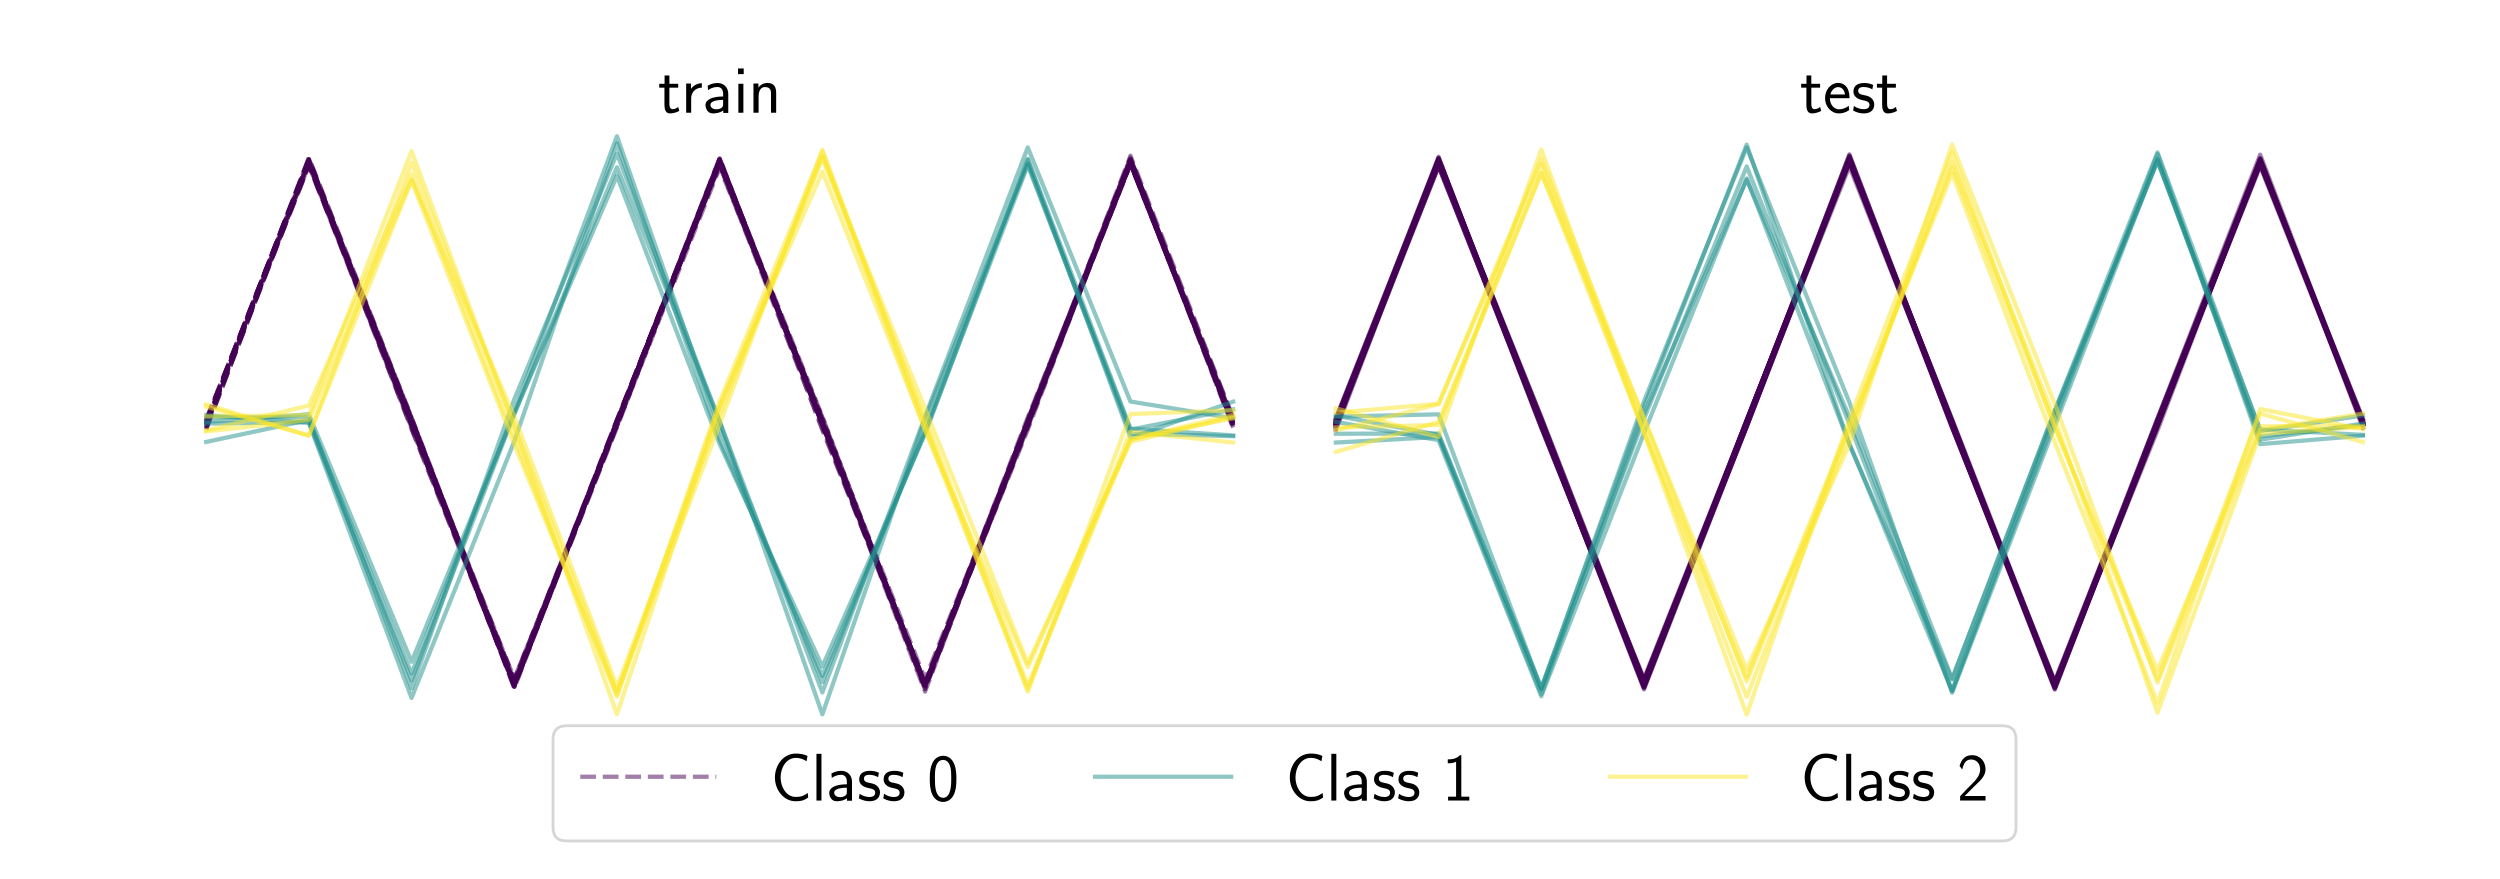 <?xml version="1.0" encoding="utf-8" standalone="no"?>
<!DOCTYPE svg PUBLIC "-//W3C//DTD SVG 1.1//EN"
  "http://www.w3.org/Graphics/SVG/1.1/DTD/svg11.dtd">
<!-- Created with matplotlib (http://matplotlib.org/) -->
<svg height="310pt" version="1.1" viewBox="0 0 882 310" width="882pt" xmlns="http://www.w3.org/2000/svg" xmlns:xlink="http://www.w3.org/1999/xlink">
 <defs>
  <style type="text/css">
*{stroke-linecap:butt;stroke-linejoin:round;}
  </style>
 </defs>
 <g id="figure_1">
  <g id="patch_1">
   <path d="M 0 310.956 
L 882.379 310.956 
L 882.379 0 
L 0 0 
z
" style="fill:#ffffff;"/>
  </g>
  <g id="axes_1">
   <g id="line2d_1">
    <path clip-path="url(#pa3875aee4c)" d="M 72.724 149.556 
L 108.958 56.362 
L 145.192 147.315 
L 181.426 242.882 
L 217.659 148.836 
L 253.893 56.109 
L 290.127 149.432 
L 326.361 241.598 
L 362.594 149.936 
L 398.828 56.499 
L 435.062 148.829 
" style="fill:none;opacity:0.5;stroke:#440154;stroke-dasharray:5.55,2.4;stroke-dashoffset:0;stroke-width:1.5;"/>
   </g>
   <g id="line2d_2">
    <path clip-path="url(#pa3875aee4c)" d="M 72.724 149.453 
L 108.958 58.149 
L 145.192 148.795 
L 181.426 240.563 
L 217.659 148.305 
L 253.893 58.019 
L 290.127 149.583 
L 326.361 242.677 
L 362.594 148.928 
L 398.828 56.633 
L 435.062 148.115 
" style="fill:none;opacity:0.5;stroke:#440154;stroke-dasharray:5.55,2.4;stroke-dashoffset:0;stroke-width:1.5;"/>
   </g>
   <g id="line2d_3">
    <path clip-path="url(#pa3875aee4c)" d="M 72.724 150.285 
L 108.958 58.477 
L 145.192 149.46 
L 181.426 241.641 
L 217.659 148.958 
L 253.893 58.383 
L 290.127 151.301 
L 326.361 241.349 
L 362.594 149.555 
L 398.828 57.432 
L 435.062 148.91 
" style="fill:none;opacity:0.5;stroke:#440154;stroke-dasharray:5.55,2.4;stroke-dashoffset:0;stroke-width:1.5;"/>
   </g>
   <g id="line2d_4">
    <path clip-path="url(#pa3875aee4c)" d="M 72.724 148.649 
L 108.958 56.858 
L 145.192 148.81 
L 181.426 241.572 
L 217.659 148.958 
L 253.893 56.95 
L 290.127 148.309 
L 326.361 241.316 
L 362.594 150.031 
L 398.828 57.642 
L 435.062 149.296 
" style="fill:none;opacity:0.5;stroke:#440154;stroke-dasharray:5.55,2.4;stroke-dashoffset:0;stroke-width:1.5;"/>
   </g>
   <g id="line2d_5">
    <path clip-path="url(#pa3875aee4c)" d="M 72.724 148.526 
L 108.958 56.856 
L 145.192 151.352 
L 181.426 241.285 
L 217.659 149.312 
L 253.893 56.173 
L 290.127 149.126 
L 326.361 243.16 
L 362.594 149.682 
L 398.828 57.895 
L 435.062 150.087 
" style="fill:none;opacity:0.5;stroke:#440154;stroke-dasharray:5.55,2.4;stroke-dashoffset:0;stroke-width:1.5;"/>
   </g>
   <g id="line2d_6">
    <path clip-path="url(#pa3875aee4c)" d="M 72.724 148.575 
L 108.958 57.46 
L 145.192 149.437 
L 181.426 241.576 
L 217.659 150.158 
L 253.893 56.939 
L 290.127 148.064 
L 326.361 241.721 
L 362.594 148.439 
L 398.828 57.934 
L 435.062 149.175 
" style="fill:none;opacity:0.5;stroke:#440154;stroke-dasharray:5.55,2.4;stroke-dashoffset:0;stroke-width:1.5;"/>
   </g>
   <g id="line2d_7">
    <path clip-path="url(#pa3875aee4c)" d="M 72.724 149.471 
L 108.958 57.621 
L 145.192 148.881 
L 181.426 241.253 
L 217.659 149.918 
L 253.893 57.807 
L 290.127 149.784 
L 326.361 241.373 
L 362.594 149.583 
L 398.828 57.225 
L 435.062 149.92 
" style="fill:none;opacity:0.5;stroke:#440154;stroke-dasharray:5.55,2.4;stroke-dashoffset:0;stroke-width:1.5;"/>
   </g>
   <g id="line2d_8">
    <path clip-path="url(#pa3875aee4c)" d="M 72.724 151.569 
L 108.958 56.954 
L 145.192 150.163 
L 181.426 241.319 
L 217.659 148.85 
L 253.893 55.692 
L 290.127 149.994 
L 326.361 243.997 
L 362.594 147.869 
L 398.828 56.227 
L 435.062 147.55 
" style="fill:none;opacity:0.5;stroke:#440154;stroke-dasharray:5.55,2.4;stroke-dashoffset:0;stroke-width:1.5;"/>
   </g>
   <g id="line2d_9">
    <path clip-path="url(#pa3875aee4c)" d="M 72.724 147.956 
L 108.958 58.328 
L 145.192 150.013 
L 181.426 241.414 
L 217.659 148.594 
L 253.893 57.242 
L 290.127 149.56 
L 326.361 242.055 
L 362.594 150.829 
L 398.828 57.374 
L 435.062 149.139 
" style="fill:none;opacity:0.5;stroke:#440154;stroke-dasharray:5.55,2.4;stroke-dashoffset:0;stroke-width:1.5;"/>
   </g>
   <g id="line2d_10">
    <path clip-path="url(#pa3875aee4c)" d="M 72.724 149.029 
L 108.958 56.177 
L 145.192 148.922 
L 181.426 240.04 
L 217.659 149.33 
L 253.893 56.275 
L 290.127 148.649 
L 326.361 241.161 
L 362.594 151.607 
L 398.828 56.225 
L 435.062 149.951 
" style="fill:none;opacity:0.5;stroke:#440154;stroke-dasharray:5.55,2.4;stroke-dashoffset:0;stroke-width:1.5;"/>
   </g>
   <g id="line2d_11">
    <path clip-path="url(#pa3875aee4c)" d="M 72.724 149.71 
L 108.958 56.395 
L 145.192 149.815 
L 181.426 242.101 
L 217.659 148.407 
L 253.893 57.448 
L 290.127 149.294 
L 326.361 242.14 
L 362.594 149.485 
L 398.828 58.007 
L 435.062 148.281 
" style="fill:none;opacity:0.5;stroke:#440154;stroke-dasharray:5.55,2.4;stroke-dashoffset:0;stroke-width:1.5;"/>
   </g>
   <g id="line2d_12">
    <path clip-path="url(#pa3875aee4c)" d="M 72.724 149.898 
L 108.958 56.197 
L 145.192 150.129 
L 181.426 241.694 
L 217.659 148.683 
L 253.893 56.797 
L 290.127 148.054 
L 326.361 239.532 
L 362.594 149.159 
L 398.828 56.62 
L 435.062 150.446 
" style="fill:none;opacity:0.5;stroke:#440154;stroke-dasharray:5.55,2.4;stroke-dashoffset:0;stroke-width:1.5;"/>
   </g>
   <g id="line2d_13">
    <path clip-path="url(#pa3875aee4c)" d="M 72.724 149.234 
L 108.958 58.392 
L 145.192 147.748 
L 181.426 241.549 
L 217.659 148.699 
L 253.893 57.298 
L 290.127 148.768 
L 326.361 242.414 
L 362.594 150.537 
L 398.828 56.315 
L 435.062 150.902 
" style="fill:none;opacity:0.5;stroke:#440154;stroke-dasharray:5.55,2.4;stroke-dashoffset:0;stroke-width:1.5;"/>
   </g>
   <g id="line2d_14">
    <path clip-path="url(#pa3875aee4c)" d="M 72.724 150.045 
L 108.958 56.674 
L 145.192 148.533 
L 181.426 241.844 
L 217.659 149.48 
L 253.893 56.312 
L 290.127 151.721 
L 326.361 241.35 
L 362.594 148.245 
L 398.828 57.336 
L 435.062 149.253 
" style="fill:none;opacity:0.5;stroke:#440154;stroke-dasharray:5.55,2.4;stroke-dashoffset:0;stroke-width:1.5;"/>
   </g>
   <g id="line2d_15">
    <path clip-path="url(#pa3875aee4c)" d="M 72.724 148.697 
L 108.958 57.033 
L 145.192 147.599 
L 181.426 241.772 
L 217.659 150.788 
L 253.893 56.997 
L 290.127 150.009 
L 326.361 240.895 
L 362.594 149.29 
L 398.828 57.037 
L 435.062 150.939 
" style="fill:none;opacity:0.5;stroke:#440154;stroke-dasharray:5.55,2.4;stroke-dashoffset:0;stroke-width:1.5;"/>
   </g>
   <g id="line2d_16">
    <path clip-path="url(#pa3875aee4c)" d="M 72.724 151.377 
L 108.958 57.361 
L 145.192 150.882 
L 181.426 239.828 
L 217.659 149.935 
L 253.893 57.183 
L 290.127 148.848 
L 326.361 241.821 
L 362.594 148.584 
L 398.828 57.038 
L 435.062 148.674 
" style="fill:none;opacity:0.5;stroke:#440154;stroke-dasharray:5.55,2.4;stroke-dashoffset:0;stroke-width:1.5;"/>
   </g>
   <g id="line2d_17">
    <path clip-path="url(#pa3875aee4c)" d="M 72.724 149.833 
L 108.958 57.971 
L 145.192 151.252 
L 181.426 242.007 
L 217.659 149.966 
L 253.893 57.44 
L 290.127 149.121 
L 326.361 241.502 
L 362.594 148.828 
L 398.828 57.302 
L 435.062 150 
" style="fill:none;opacity:0.5;stroke:#440154;stroke-dasharray:5.55,2.4;stroke-dashoffset:0;stroke-width:1.5;"/>
   </g>
   <g id="line2d_18">
    <path clip-path="url(#pa3875aee4c)" d="M 72.724 149.44 
L 108.958 56.54 
L 145.192 148.899 
L 181.426 239.687 
L 217.659 148.998 
L 253.893 55.917 
L 290.127 149.863 
L 326.361 240.94 
L 362.594 148.26 
L 398.828 56.073 
L 435.062 149.762 
" style="fill:none;opacity:0.5;stroke:#440154;stroke-dasharray:5.55,2.4;stroke-dashoffset:0;stroke-width:1.5;"/>
   </g>
   <g id="line2d_19">
    <path clip-path="url(#pa3875aee4c)" d="M 72.724 149.926 
L 108.958 56.162 
L 145.192 149.715 
L 181.426 240.93 
L 217.659 149.327 
L 253.893 57.477 
L 290.127 147.646 
L 326.361 241.895 
L 362.594 149.35 
L 398.828 55.582 
L 435.062 150.267 
" style="fill:none;opacity:0.5;stroke:#440154;stroke-dasharray:5.55,2.4;stroke-dashoffset:0;stroke-width:1.5;"/>
   </g>
   <g id="line2d_20">
    <path clip-path="url(#pa3875aee4c)" d="M 72.724 148.223 
L 108.958 56.974 
L 145.192 148.479 
L 181.426 239.378 
L 217.659 150.341 
L 253.893 59.263 
L 290.127 147.183 
L 326.361 241.588 
L 362.594 149.398 
L 398.828 54.923 
L 435.062 147.491 
" style="fill:none;opacity:0.5;stroke:#440154;stroke-dasharray:5.55,2.4;stroke-dashoffset:0;stroke-width:1.5;"/>
   </g>
   <g id="line2d_21">
    <path clip-path="url(#pa3875aee4c)" d="M 72.724 150.998 
L 108.958 55.807 
L 145.192 148.164 
L 181.426 241.048 
L 217.659 149.778 
L 253.893 56.46 
L 290.127 149.296 
L 326.361 241.654 
L 362.594 147.22 
L 398.828 57.76 
L 435.062 147.846 
" style="fill:none;opacity:0.5;stroke:#440154;stroke-dasharray:5.55,2.4;stroke-dashoffset:0;stroke-width:1.5;"/>
   </g>
   <g id="line2d_22">
    <path clip-path="url(#pa3875aee4c)" d="M 72.724 151.005 
L 108.958 57.287 
L 145.192 147.682 
L 181.426 242.337 
L 217.659 148.303 
L 253.893 57.044 
L 290.127 149.576 
L 326.361 240.905 
L 362.594 149.657 
L 398.828 57.7 
L 435.062 149.068 
" style="fill:none;opacity:0.5;stroke:#440154;stroke-dasharray:5.55,2.4;stroke-dashoffset:0;stroke-width:1.5;"/>
   </g>
   <g id="line2d_23">
    <path clip-path="url(#pa3875aee4c)" d="M 72.724 150.826 
L 108.958 57.498 
L 145.192 149.229 
L 181.426 242.284 
L 217.659 148.341 
L 253.893 56.47 
L 290.127 146.955 
L 326.361 242.399 
L 362.594 148.437 
L 398.828 57.388 
L 435.062 149.67 
" style="fill:none;opacity:0.5;stroke:#440154;stroke-dasharray:5.55,2.4;stroke-dashoffset:0;stroke-width:1.5;"/>
   </g>
   <g id="line2d_24">
    <path clip-path="url(#pa3875aee4c)" d="M 72.724 149.934 
L 108.958 55.558 
L 145.192 147.247 
L 181.426 241.106 
L 217.659 147.949 
L 253.893 58.018 
L 290.127 149.899 
L 326.361 242.96 
L 362.594 150.199 
L 398.828 55.758 
L 435.062 149.333 
" style="fill:none;opacity:0.5;stroke:#440154;stroke-dasharray:5.55,2.4;stroke-dashoffset:0;stroke-width:1.5;"/>
   </g>
   <g id="line2d_25">
    <path clip-path="url(#pa3875aee4c)" d="M 72.724 149.503 
L 108.958 57.153 
L 145.192 148.114 
L 181.426 242.269 
L 217.659 148.955 
L 253.893 55.971 
L 290.127 150.285 
L 326.361 242.509 
L 362.594 149.864 
L 398.828 56.87 
L 435.062 149.637 
" style="fill:none;opacity:0.5;stroke:#440154;stroke-dasharray:5.55,2.4;stroke-dashoffset:0;stroke-width:1.5;"/>
   </g>
   <g id="line2d_26">
    <path clip-path="url(#pa3875aee4c)" d="M 72.724 146.453 
L 108.958 149.133 
L 145.192 246.231 
L 181.426 155.733 
L 217.659 50.643 
L 253.893 155.127 
L 290.127 238.424 
L 326.361 152.506 
L 362.594 58.377 
L 398.828 151.571 
L 435.062 144.425 
" style="fill:none;opacity:0.5;stroke:#21918c;stroke-linecap:square;stroke-width:1.5;"/>
   </g>
   <g id="line2d_27">
    <path clip-path="url(#pa3875aee4c)" d="M 72.724 149.451 
L 108.958 148.967 
L 145.192 240.029 
L 181.426 146.028 
L 217.659 59.008 
L 253.893 148.668 
L 290.127 252 
L 326.361 147.718 
L 362.594 57.669 
L 398.828 152.968 
L 435.062 153.89 
" style="fill:none;opacity:0.5;stroke:#21918c;stroke-linecap:square;stroke-width:1.5;"/>
   </g>
   <g id="line2d_28">
    <path clip-path="url(#pa3875aee4c)" d="M 72.724 155.913 
L 108.958 148.18 
L 145.192 237.577 
L 181.426 145.203 
L 217.659 48.077 
L 253.893 151.262 
L 290.127 240.597 
L 326.361 151.694 
L 362.594 56.048 
L 398.828 151.229 
L 435.062 153.627 
" style="fill:none;opacity:0.5;stroke:#21918c;stroke-linecap:square;stroke-width:1.5;"/>
   </g>
   <g id="line2d_29">
    <path clip-path="url(#pa3875aee4c)" d="M 72.724 147.165 
L 108.958 147.283 
L 145.192 242.823 
L 181.426 140.89 
L 217.659 54.209 
L 253.893 148.635 
L 290.127 244.277 
L 326.361 146.951 
L 362.594 52.006 
L 398.828 141.67 
L 435.062 147.552 
" style="fill:none;opacity:0.5;stroke:#21918c;stroke-linecap:square;stroke-width:1.5;"/>
   </g>
   <g id="line2d_30">
    <path clip-path="url(#pa3875aee4c)" d="M 72.724 148.833 
L 108.958 146.147 
L 145.192 233.475 
L 181.426 145.966 
L 217.659 62.064 
L 253.893 156.655 
L 290.127 235.169 
L 326.361 153.085 
L 362.594 56.376 
L 398.828 154.358 
L 435.062 141.703 
" style="fill:none;opacity:0.5;stroke:#21918c;stroke-linecap:square;stroke-width:1.5;"/>
   </g>
   <g id="line2d_31">
    <path clip-path="url(#pa3875aee4c)" d="M 72.724 143.493 
L 108.958 153.628 
L 145.192 63.726 
L 181.426 156.726 
L 217.659 245.042 
L 253.893 143.168 
L 290.127 60.585 
L 326.361 151.32 
L 362.594 243.22 
L 398.828 152.302 
L 435.062 156.124 
" style="fill:none;opacity:0.5;stroke:#fde725;stroke-linecap:square;stroke-width:1.5;"/>
   </g>
   <g id="line2d_32">
    <path clip-path="url(#pa3875aee4c)" d="M 72.724 151.866 
L 108.958 143.058 
L 145.192 61.429 
L 181.426 154.601 
L 217.659 245.809 
L 253.893 141.602 
L 290.127 53.438 
L 326.361 151.932 
L 362.594 235.385 
L 398.828 155.05 
L 435.062 146.304 
" style="fill:none;opacity:0.5;stroke:#fde725;stroke-linecap:square;stroke-width:1.5;"/>
   </g>
   <g id="line2d_33">
    <path clip-path="url(#pa3875aee4c)" d="M 72.724 152.2 
L 108.958 148.175 
L 145.192 63.297 
L 181.426 146.895 
L 217.659 242.31 
L 253.893 146.386 
L 290.127 55.356 
L 326.361 144.05 
L 362.594 234.019 
L 398.828 155.877 
L 435.062 147.021 
" style="fill:none;opacity:0.5;stroke:#fde725;stroke-linecap:square;stroke-width:1.5;"/>
   </g>
   <g id="line2d_34">
    <path clip-path="url(#pa3875aee4c)" d="M 72.724 142.658 
L 108.958 153.732 
L 145.192 57.397 
L 181.426 150.423 
L 217.659 244.164 
L 253.893 149.716 
L 290.127 52.873 
L 326.361 149.366 
L 362.594 244.022 
L 398.828 146.079 
L 435.062 144.722 
" style="fill:none;opacity:0.5;stroke:#fde725;stroke-linecap:square;stroke-width:1.5;"/>
   </g>
   <g id="line2d_35">
    <path clip-path="url(#pa3875aee4c)" d="M 72.724 146.889 
L 108.958 146.409 
L 145.192 53.304 
L 181.426 150.451 
L 217.659 251.988 
L 253.893 143.846 
L 290.127 55.796 
L 326.361 147.834 
L 362.594 241.773 
L 398.828 154.87 
L 435.062 147.55 
" style="fill:none;opacity:0.5;stroke:#fde725;stroke-linecap:square;stroke-width:1.5;"/>
   </g>
   <g id="line2d_36">
    <path clip-path="url(#pa3875aee4c)" d="M 471.296 151.713 
L 507.529 57.23 
L 543.763 147.442 
L 579.997 240.874 
L 616.231 150.271 
L 652.465 56.905 
L 688.698 149.861 
L 724.932 240.976 
L 761.166 150.061 
L 797.4 56.788 
L 833.633 149.433 
" style="fill:none;opacity:0.5;stroke:#440154;stroke-linecap:square;stroke-width:1.5;"/>
   </g>
   <g id="line2d_37">
    <path clip-path="url(#pa3875aee4c)" d="M 471.296 148.937 
L 507.529 56.21 
L 543.763 148.784 
L 579.997 241.432 
L 616.231 148.159 
L 652.465 56.471 
L 688.698 148.656 
L 724.932 243.106 
L 761.166 149.337 
L 797.4 56.593 
L 833.633 149.166 
" style="fill:none;opacity:0.5;stroke:#440154;stroke-linecap:square;stroke-width:1.5;"/>
   </g>
   <g id="line2d_38">
    <path clip-path="url(#pa3875aee4c)" d="M 471.296 149.324 
L 507.529 57.064 
L 543.763 147.741 
L 579.997 240.575 
L 616.231 150.637 
L 652.465 57.233 
L 688.698 149.95 
L 724.932 242.126 
L 761.166 149.811 
L 797.4 56.978 
L 833.633 149.03 
" style="fill:none;opacity:0.5;stroke:#440154;stroke-linecap:square;stroke-width:1.5;"/>
   </g>
   <g id="line2d_39">
    <path clip-path="url(#pa3875aee4c)" d="M 471.296 149.1 
L 507.529 56.096 
L 543.763 149.878 
L 579.997 242.832 
L 616.231 149.287 
L 652.465 56.486 
L 688.698 150.703 
L 724.932 242.739 
L 761.166 150.454 
L 797.4 56.125 
L 833.633 149.773 
" style="fill:none;opacity:0.5;stroke:#440154;stroke-linecap:square;stroke-width:1.5;"/>
   </g>
   <g id="line2d_40">
    <path clip-path="url(#pa3875aee4c)" d="M 471.296 149.415 
L 507.529 58.091 
L 543.763 148.101 
L 579.997 242.337 
L 616.231 150.432 
L 652.465 57.157 
L 688.698 149.207 
L 724.932 241.362 
L 761.166 149.115 
L 797.4 58.064 
L 833.633 148.792 
" style="fill:none;opacity:0.5;stroke:#440154;stroke-linecap:square;stroke-width:1.5;"/>
   </g>
   <g id="line2d_41">
    <path clip-path="url(#pa3875aee4c)" d="M 471.296 150.059 
L 507.529 58.547 
L 543.763 149.701 
L 579.997 243.198 
L 616.231 150.513 
L 652.465 55.179 
L 688.698 150.092 
L 724.932 242.182 
L 761.166 149.708 
L 797.4 57.685 
L 833.633 148.679 
" style="fill:none;opacity:0.5;stroke:#440154;stroke-linecap:square;stroke-width:1.5;"/>
   </g>
   <g id="line2d_42">
    <path clip-path="url(#pa3875aee4c)" d="M 471.296 149.193 
L 507.529 56.935 
L 543.763 147.058 
L 579.997 240.092 
L 616.231 148.924 
L 652.465 56.002 
L 688.698 149.632 
L 724.932 242.367 
L 761.166 149.798 
L 797.4 57.661 
L 833.633 149.009 
" style="fill:none;opacity:0.5;stroke:#440154;stroke-linecap:square;stroke-width:1.5;"/>
   </g>
   <g id="line2d_43">
    <path clip-path="url(#pa3875aee4c)" d="M 471.296 148.145 
L 507.529 56.51 
L 543.763 148.976 
L 579.997 241.892 
L 616.231 148.608 
L 652.465 54.868 
L 688.698 148.94 
L 724.932 241.692 
L 761.166 148.947 
L 797.4 56.039 
L 833.633 149.667 
" style="fill:none;opacity:0.5;stroke:#440154;stroke-linecap:square;stroke-width:1.5;"/>
   </g>
   <g id="line2d_44">
    <path clip-path="url(#pa3875aee4c)" d="M 471.296 147.714 
L 507.529 56.218 
L 543.763 149.447 
L 579.997 241.818 
L 616.231 149.765 
L 652.465 56.356 
L 688.698 150.211 
L 724.932 241.797 
L 761.166 150.046 
L 797.4 56.347 
L 833.633 148.887 
" style="fill:none;opacity:0.5;stroke:#440154;stroke-linecap:square;stroke-width:1.5;"/>
   </g>
   <g id="line2d_45">
    <path clip-path="url(#pa3875aee4c)" d="M 471.296 147.584 
L 507.529 55.769 
L 543.763 149.901 
L 579.997 240.129 
L 616.231 149.184 
L 652.465 56.65 
L 688.698 148.335 
L 724.932 242.511 
L 761.166 150.359 
L 797.4 56.93 
L 833.633 147.882 
" style="fill:none;opacity:0.5;stroke:#440154;stroke-linecap:square;stroke-width:1.5;"/>
   </g>
   <g id="line2d_46">
    <path clip-path="url(#pa3875aee4c)" d="M 471.296 149.237 
L 507.529 56.997 
L 543.763 149.417 
L 579.997 241.932 
L 616.231 148.336 
L 652.465 56.248 
L 688.698 148.442 
L 724.932 242.476 
L 761.166 149.052 
L 797.4 57.291 
L 833.633 148.5 
" style="fill:none;opacity:0.5;stroke:#440154;stroke-linecap:square;stroke-width:1.5;"/>
   </g>
   <g id="line2d_47">
    <path clip-path="url(#pa3875aee4c)" d="M 471.296 148.502 
L 507.529 58.493 
L 543.763 149.964 
L 579.997 242.323 
L 616.231 149.11 
L 652.465 56.506 
L 688.698 148.418 
L 724.932 241.353 
L 761.166 147.782 
L 797.4 56.595 
L 833.633 148.955 
" style="fill:none;opacity:0.5;stroke:#440154;stroke-linecap:square;stroke-width:1.5;"/>
   </g>
   <g id="line2d_48">
    <path clip-path="url(#pa3875aee4c)" d="M 471.296 150.438 
L 507.529 57.406 
L 543.763 148.026 
L 579.997 242.472 
L 616.231 150.349 
L 652.465 56.752 
L 688.698 147.809 
L 724.932 240.853 
L 761.166 149.722 
L 797.4 57.51 
L 833.633 148.851 
" style="fill:none;opacity:0.5;stroke:#440154;stroke-linecap:square;stroke-width:1.5;"/>
   </g>
   <g id="line2d_49">
    <path clip-path="url(#pa3875aee4c)" d="M 471.296 150.681 
L 507.529 56.889 
L 543.763 148.236 
L 579.997 242.325 
L 616.231 148.233 
L 652.465 55.814 
L 688.698 150.603 
L 724.932 241.978 
L 761.166 150.441 
L 797.4 57.092 
L 833.633 147.812 
" style="fill:none;opacity:0.5;stroke:#440154;stroke-linecap:square;stroke-width:1.5;"/>
   </g>
   <g id="line2d_50">
    <path clip-path="url(#pa3875aee4c)" d="M 471.296 149.074 
L 507.529 56.973 
L 543.763 150.75 
L 579.997 239.342 
L 616.231 148.37 
L 652.465 56.45 
L 688.698 149.29 
L 724.932 241.21 
L 761.166 151.776 
L 797.4 56.74 
L 833.633 148.927 
" style="fill:none;opacity:0.5;stroke:#440154;stroke-linecap:square;stroke-width:1.5;"/>
   </g>
   <g id="line2d_51">
    <path clip-path="url(#pa3875aee4c)" d="M 471.296 148.72 
L 507.529 56.986 
L 543.763 148.716 
L 579.997 241.778 
L 616.231 148.826 
L 652.465 56.97 
L 688.698 149.225 
L 724.932 242.18 
L 761.166 148.628 
L 797.4 56.57 
L 833.633 149.342 
" style="fill:none;opacity:0.5;stroke:#440154;stroke-linecap:square;stroke-width:1.5;"/>
   </g>
   <g id="line2d_52">
    <path clip-path="url(#pa3875aee4c)" d="M 471.296 149.541 
L 507.529 56.507 
L 543.763 149.459 
L 579.997 242.16 
L 616.231 150.044 
L 652.465 54.466 
L 688.698 149.479 
L 724.932 241.865 
L 761.166 149.928 
L 797.4 57.635 
L 833.633 149.748 
" style="fill:none;opacity:0.5;stroke:#440154;stroke-linecap:square;stroke-width:1.5;"/>
   </g>
   <g id="line2d_53">
    <path clip-path="url(#pa3875aee4c)" d="M 471.296 151.111 
L 507.529 55.747 
L 543.763 149.097 
L 579.997 240.124 
L 616.231 149.138 
L 652.465 55.886 
L 688.698 148.575 
L 724.932 241.434 
L 761.166 149.194 
L 797.4 58.705 
L 833.633 149.68 
" style="fill:none;opacity:0.5;stroke:#440154;stroke-linecap:square;stroke-width:1.5;"/>
   </g>
   <g id="line2d_54">
    <path clip-path="url(#pa3875aee4c)" d="M 471.296 148.108 
L 507.529 57.651 
L 543.763 148.075 
L 579.997 240.367 
L 616.231 148.242 
L 652.465 56.662 
L 688.698 149.868 
L 724.932 241.771 
L 761.166 148.04 
L 797.4 55.737 
L 833.633 150.403 
" style="fill:none;opacity:0.5;stroke:#440154;stroke-linecap:square;stroke-width:1.5;"/>
   </g>
   <g id="line2d_55">
    <path clip-path="url(#pa3875aee4c)" d="M 471.296 148.447 
L 507.529 57.119 
L 543.763 149.984 
L 579.997 240.288 
L 616.231 149.38 
L 652.465 58.653 
L 688.698 149.482 
L 724.932 241.879 
L 761.166 148.894 
L 797.4 56.055 
L 833.633 150.987 
" style="fill:none;opacity:0.5;stroke:#440154;stroke-linecap:square;stroke-width:1.5;"/>
   </g>
   <g id="line2d_56">
    <path clip-path="url(#pa3875aee4c)" d="M 471.296 149.631 
L 507.529 55.955 
L 543.763 150.051 
L 579.997 242.233 
L 616.231 148.416 
L 652.465 56.597 
L 688.698 149.549 
L 724.932 242.477 
L 761.166 149.438 
L 797.4 57.159 
L 833.633 149.674 
" style="fill:none;opacity:0.5;stroke:#440154;stroke-linecap:square;stroke-width:1.5;"/>
   </g>
   <g id="line2d_57">
    <path clip-path="url(#pa3875aee4c)" d="M 471.296 149.944 
L 507.529 57.428 
L 543.763 150.918 
L 579.997 241.009 
L 616.231 148.828 
L 652.465 55.042 
L 688.698 149.643 
L 724.932 240.216 
L 761.166 148.871 
L 797.4 56.78 
L 833.633 149.656 
" style="fill:none;opacity:0.5;stroke:#440154;stroke-linecap:square;stroke-width:1.5;"/>
   </g>
   <g id="line2d_58">
    <path clip-path="url(#pa3875aee4c)" d="M 471.296 149.902 
L 507.529 56.665 
L 543.763 150.012 
L 579.997 242.067 
L 616.231 148.45 
L 652.465 57.405 
L 688.698 150.842 
L 724.932 241.681 
L 761.166 148.204 
L 797.4 58.081 
L 833.633 149.044 
" style="fill:none;opacity:0.5;stroke:#440154;stroke-linecap:square;stroke-width:1.5;"/>
   </g>
   <g id="line2d_59">
    <path clip-path="url(#pa3875aee4c)" d="M 471.296 148.645 
L 507.529 55.316 
L 543.763 150.876 
L 579.997 241.297 
L 616.231 149.945 
L 652.465 56.612 
L 688.698 150.152 
L 724.932 243.247 
L 761.166 148.73 
L 797.4 56.496 
L 833.633 149.743 
" style="fill:none;opacity:0.5;stroke:#440154;stroke-linecap:square;stroke-width:1.5;"/>
   </g>
   <g id="line2d_60">
    <path clip-path="url(#pa3875aee4c)" d="M 471.296 149.904 
L 507.529 58.771 
L 543.763 149.519 
L 579.997 241.391 
L 616.231 148.852 
L 652.465 55.705 
L 688.698 150.91 
L 724.932 240.646 
L 761.166 147.589 
L 797.4 54.591 
L 833.633 149.485 
" style="fill:none;opacity:0.5;stroke:#440154;stroke-linecap:square;stroke-width:1.5;"/>
   </g>
   <g id="line2d_61">
    <path clip-path="url(#pa3875aee4c)" d="M 471.296 148.807 
L 507.529 155.304 
L 543.763 245.647 
L 579.997 152.796 
L 616.231 62.948 
L 652.465 156.602 
L 688.698 243.743 
L 724.932 145.944 
L 761.166 56.94 
L 797.4 151.511 
L 833.633 153.417 
" style="fill:none;opacity:0.5;stroke:#21918c;stroke-linecap:square;stroke-width:1.5;"/>
   </g>
   <g id="line2d_62">
    <path clip-path="url(#pa3875aee4c)" d="M 471.296 153.024 
L 507.529 152.953 
L 543.763 243.231 
L 579.997 147.73 
L 616.231 58.716 
L 652.465 149.524 
L 688.698 243.747 
L 724.932 148.192 
L 761.166 54.314 
L 797.4 156.69 
L 833.633 153.697 
" style="fill:none;opacity:0.5;stroke:#21918c;stroke-linecap:square;stroke-width:1.5;"/>
   </g>
   <g id="line2d_63">
    <path clip-path="url(#pa3875aee4c)" d="M 471.296 156.135 
L 507.529 154.17 
L 543.763 244.92 
L 579.997 145.952 
L 616.231 63.387 
L 652.465 147.061 
L 688.698 239.429 
L 724.932 144.82 
L 761.166 53.771 
L 797.4 152.074 
L 833.633 146.553 
" style="fill:none;opacity:0.5;stroke:#21918c;stroke-linecap:square;stroke-width:1.5;"/>
   </g>
   <g id="line2d_64">
    <path clip-path="url(#pa3875aee4c)" d="M 471.296 146.982 
L 507.529 146.182 
L 543.763 242.954 
L 579.997 141.594 
L 616.231 52.012 
L 652.465 141.961 
L 688.698 244.414 
L 724.932 150.266 
L 761.166 56.119 
L 797.4 155.136 
L 833.633 149.393 
" style="fill:none;opacity:0.5;stroke:#21918c;stroke-linecap:square;stroke-width:1.5;"/>
   </g>
   <g id="line2d_65">
    <path clip-path="url(#pa3875aee4c)" d="M 471.296 146.668 
L 507.529 153.425 
L 543.763 242.608 
L 579.997 143.501 
L 616.231 51.032 
L 652.465 156.741 
L 688.698 239.715 
L 724.932 144.961 
L 761.166 56.741 
L 797.4 153.945 
L 833.633 149.969 
" style="fill:none;opacity:0.5;stroke:#21918c;stroke-linecap:square;stroke-width:1.5;"/>
   </g>
   <g id="line2d_66">
    <path clip-path="url(#pa3875aee4c)" d="M 471.296 150.797 
L 507.529 149.936 
L 543.763 60.98 
L 579.997 147.488 
L 616.231 236.172 
L 652.465 156.911 
L 688.698 50.973 
L 724.932 142.522 
L 761.166 240.801 
L 797.4 151.757 
L 833.633 145.892 
" style="fill:none;opacity:0.5;stroke:#fde725;stroke-linecap:square;stroke-width:1.5;"/>
   </g>
   <g id="line2d_67">
    <path clip-path="url(#pa3875aee4c)" d="M 471.296 145.598 
L 507.529 142.452 
L 543.763 56.149 
L 579.997 147.766 
L 616.231 240.434 
L 652.465 151.441 
L 688.698 59.031 
L 724.932 150.348 
L 761.166 239.72 
L 797.4 145.925 
L 833.633 155.963 
" style="fill:none;opacity:0.5;stroke:#fde725;stroke-linecap:square;stroke-width:1.5;"/>
   </g>
   <g id="line2d_68">
    <path clip-path="url(#pa3875aee4c)" d="M 471.296 159.429 
L 507.529 148.858 
L 543.763 61.045 
L 579.997 151.954 
L 616.231 245.86 
L 652.465 153.313 
L 688.698 57.143 
L 724.932 147.809 
L 761.166 251.465 
L 797.4 153.033 
L 833.633 150.676 
" style="fill:none;opacity:0.5;stroke:#fde725;stroke-linecap:square;stroke-width:1.5;"/>
   </g>
   <g id="line2d_69">
    <path clip-path="url(#pa3875aee4c)" d="M 471.296 144.045 
L 507.529 154.199 
L 543.763 52.724 
L 579.997 152.359 
L 616.231 239.021 
L 652.465 150.236 
L 688.698 61.209 
L 724.932 156.108 
L 761.166 248.029 
L 797.4 144.303 
L 833.633 151.411 
" style="fill:none;opacity:0.5;stroke:#fde725;stroke-linecap:square;stroke-width:1.5;"/>
   </g>
   <g id="line2d_70">
    <path clip-path="url(#pa3875aee4c)" d="M 471.296 151.825 
L 507.529 142.547 
L 543.763 57.77 
L 579.997 152.745 
L 616.231 252.116 
L 652.465 147.956 
L 688.698 53.871 
L 724.932 150.985 
L 761.166 236.572 
L 797.4 150.377 
L 833.633 150.399 
" style="fill:none;opacity:0.5;stroke:#fde725;stroke-linecap:square;stroke-width:1.5;"/>
   </g>
   <g id="text_1">
    <!-- train -->
    <defs>
     <path d="M 16.703 37 
L 29.703 37 
L 29.703 42.766 
L 16.703 42.766 
L 16.703 55 
L 9.594 55 
L 9.594 42.766 
L 1.703 42.766 
L 1.703 37 
L 9.406 37 
L 9.406 11.703 
C 9.406 6 10.703 -1 17.297 -1 
C 22.297 -1 26.906 0.391 31.297 2.688 
L 29.703 8.562 
C 27.297 6.469 24.406 5.266 21.297 5.266 
C 16.906 5.266 16.703 10.875 16.703 13.375 
z
" id="CMSS17-116"/>
     <path d="M 14.906 21.297 
C 14.906 30.703 21.797 37 30.594 37 
L 30.594 43.578 
C 24.203 43.578 18.203 40.391 14.594 35.203 
L 14.594 43.094 
L 7.5 43.094 
L 7.5 0 
L 14.906 0 
z
" id="CMSS17-114"/>
     <path d="M 37.594 27.984 
C 37.594 37.375 30.906 43.875 21.906 43.875 
C 17.5 43.875 12.703 43.078 7.203 39.891 
L 7.797 33.359 
C 10.297 35.125 14.594 38 21.797 38 
C 26.906 38 30 34.062 30 27.844 
L 30 24 
C 14 24 4 19.344 4 11.344 
C 4 7.203 6.5 -1 14.797 -1 
C 16.297 -1 24.406 -1 30.203 3.391 
L 30.203 -0.297 
L 37.594 -0.297 
z
M 30 12.75 
C 30 10.953 30 8.562 27 6.781 
C 24.406 5.078 21.094 5.078 19.703 5.078 
C 14.703 5.078 11.297 7.984 11.297 11.625 
C 11.297 18.922 26.906 18.922 30 18.922 
z
" id="CMSS17-97"/>
     <path d="M 15.297 65.359 
L 6.906 65.359 
L 6.906 57 
L 15.297 57 
z
M 14.797 42.797 
L 7.406 42.797 
L 7.406 0 
L 14.797 0 
z
" id="CMSS17-105"/>
     <path d="M 40.906 29.328 
C 40.906 35.672 39.406 44 28.094 44 
C 21.703 44 17.5 40.719 14.703 37.328 
L 14.703 43.094 
L 7.406 43.094 
L 7.406 0 
L 15 0 
L 15 24.359 
C 15 30.688 17.406 37.938 24.203 37.938 
C 33 37.938 33.297 32 33.297 28.578 
L 33.297 0 
L 40.906 0 
z
" id="CMSS17-110"/>
    </defs>
    <g transform="translate(232.167 39.777)scale(0.24 -0.24)">
     <use transform="scale(0.996)" xlink:href="#CMSS17-116"/>
     <use transform="translate(33.832 0)scale(0.996)" xlink:href="#CMSS17-114"/>
     <use transform="translate(65.741 0)scale(0.996)" xlink:href="#CMSS17-97"/>
     <use transform="translate(110.663 0)scale(0.996)" xlink:href="#CMSS17-105"/>
     <use transform="translate(132.844 0)scale(0.996)" xlink:href="#CMSS17-110"/>
    </g>
   </g>
   <g id="text_2">
    <!-- test -->
    <defs>
     <path d="M 39.094 21.516 
C 39.094 24.844 38.906 31.297 35.703 36.641 
C 32.203 42.391 26.5 44 22.203 44 
C 11.797 44 3 34.188 3 21.484 
C 3 9.094 12.094 -1 23.594 -1 
C 28.094 -1 33.594 0.297 38.594 3.875 
C 38.594 4.281 38.406 6.469 38.297 6.562 
C 38.297 6.766 38 9.844 38 10.25 
C 33.203 6.359 27.703 5.078 23.703 5.078 
C 17.297 5.078 10.406 10.422 10.094 21.516 
z
M 10.906 27 
C 12.203 32.562 16.594 37.828 22.203 37.828 
C 23.703 37.828 30.703 37.828 32.5 27 
z
" id="CMSS17-101"/>
     <path d="M 32.203 41.047 
C 26.297 43.859 21.703 43.859 18.703 43.859 
C 11.594 43.859 3.094 41.375 3.094 31.297 
C 3.094 21.234 14.094 19.031 17.094 18.422 
C 21.703 17.531 26.797 16.531 26.797 11.562 
C 26.797 5.266 19.594 5.266 18.297 5.266 
C 14.297 5.266 8.797 6.359 3.797 9.969 
L 2.594 3.281 
C 8.297 0 13.797 -1 18.406 -1 
C 30.703 -1 33.797 6.5 33.797 12.203 
C 33.797 17.094 31 20.391 29.094 21.891 
C 25.797 24.5 24.594 24.797 16.406 26.5 
C 15 26.703 10.094 27.797 10.094 32.281 
C 10.094 38 16.406 38 17.797 38 
C 24.297 38 28.297 35.984 31 34.5 
z
" id="CMSS17-115"/>
    </defs>
    <g transform="translate(635.039 39.777)scale(0.24 -0.24)">
     <use transform="scale(0.996)" xlink:href="#CMSS17-116"/>
     <use transform="translate(33.832 0)scale(0.996)" xlink:href="#CMSS17-101"/>
     <use transform="translate(75.47 0)scale(0.996)" xlink:href="#CMSS17-115"/>
     <use transform="translate(111.384 0)scale(0.996)" xlink:href="#CMSS17-116"/>
    </g>
   </g>
   <g id="legend_1">
    <g id="patch_2">
     <path d="M 199.91 296.69 
L 706.448 296.69 
Q 711.248 296.69 711.248 291.89 
L 711.248 260.839 
Q 711.248 256.039 706.448 256.039 
L 199.91 256.039 
Q 195.11 256.039 195.11 260.839 
L 195.11 291.89 
Q 195.11 296.69 199.91 296.69 
z
" style="fill:#ffffff;opacity:0.8;stroke:#cccccc;stroke-linejoin:miter;"/>
    </g>
    <g id="line2d_71">
     <path d="M 204.71 274.039 
L 252.71 274.039 
" style="fill:none;opacity:0.5;stroke:#440154;stroke-dasharray:5.55,2.4;stroke-dashoffset:0;stroke-width:1.5;"/>
    </g>
    <g id="line2d_72"/>
    <g id="text_3">
     <!-- Class 0 -->
     <defs>
      <path d="M 54.703 11.156 
C 48 6.672 44.906 5.375 36.797 5.375 
C 22.797 5.375 14.594 20.359 14.594 34.047 
C 14.594 48.625 23 63 37.203 63 
C 43.594 63 47.797 61.219 52.906 58.047 
L 54.297 65.891 
C 49.5 68.281 43.406 69.375 37.297 69.375 
C 18.094 69.375 6.203 51.812 6.203 34.047 
C 6.203 14.484 20.297 -1 36.297 -1 
C 44.906 -1 47.906 -0.297 55.297 4.375 
z
" id="CMSS17-67"/>
      <path d="M 14.797 69 
L 7.406 69 
L 7.406 0 
L 14.797 0 
z
" id="CMSS17-108"/>
      <path d="M 43.094 31.938 
C 43.094 37.578 43 48.078 38.906 56.188 
C 34.797 64 28.203 66.078 23.5 66.078 
C 16.703 66.078 10.906 62.109 7.906 55.781 
C 4.703 49.156 3.797 42.328 3.797 31.938 
C 3.797 24.828 4.094 16.109 7.703 8.484 
C 11.797 0.078 18.703 -2 23.406 -2 
C 29.594 -2 35.594 1.266 39 8.094 
C 42.5 15.219 43.094 23.031 43.094 31.938 
z
M 23.406 4.078 
C 15.797 4.078 13.5 12.672 12.797 15.547 
C 11.594 20.469 11.406 25.219 11.406 33.031 
C 11.406 39.156 11.406 46.062 13.297 51.516 
C 15.594 57.828 19.594 60 23.406 60 
C 30.797 60 33.203 52.688 34 50.125 
C 35.5 44.891 35.5 38.766 35.5 33.031 
C 35.5 23.844 35.5 4.078 23.406 4.078 
z
" id="CMSS17-48"/>
     </defs>
     <g transform="translate(271.91 282.439)scale(0.24 -0.24)">
      <use transform="scale(0.996)" xlink:href="#CMSS17-67"/>
      <use transform="translate(59.856 0)scale(0.996)" xlink:href="#CMSS17-108"/>
      <use transform="translate(82.036 0)scale(0.996)" xlink:href="#CMSS17-97"/>
      <use transform="translate(126.958 0)scale(0.996)" xlink:href="#CMSS17-115"/>
      <use transform="translate(162.872 0)scale(0.996)" xlink:href="#CMSS17-115"/>
      <use transform="translate(230.015 0)scale(0.996)" xlink:href="#CMSS17-48"/>
     </g>
    </g>
    <g id="line2d_73">
     <path d="M 386.356 274.039 
L 434.356 274.039 
" style="fill:none;opacity:0.5;stroke:#21918c;stroke-linecap:square;stroke-width:1.5;"/>
    </g>
    <g id="line2d_74"/>
    <g id="text_4">
     <!-- Class 1 -->
     <defs>
      <path d="M 28.406 67 
L 26.5 67 
C 21.094 61.562 14.797 60.781 8.406 60.781 
L 8.406 55 
C 11.297 55 16 55 20.703 57.297 
L 20.703 5.766 
L 8.906 5.766 
L 8.906 0 
L 40.203 0 
L 40.203 5.766 
L 28.406 5.766 
z
" id="CMSS17-49"/>
     </defs>
     <g transform="translate(453.556 282.439)scale(0.24 -0.24)">
      <use transform="scale(0.996)" xlink:href="#CMSS17-67"/>
      <use transform="translate(59.856 0)scale(0.996)" xlink:href="#CMSS17-108"/>
      <use transform="translate(82.036 0)scale(0.996)" xlink:href="#CMSS17-97"/>
      <use transform="translate(126.958 0)scale(0.996)" xlink:href="#CMSS17-115"/>
      <use transform="translate(162.872 0)scale(0.996)" xlink:href="#CMSS17-115"/>
      <use transform="translate(230.015 0)scale(0.996)" xlink:href="#CMSS17-49"/>
     </g>
    </g>
    <g id="line2d_75">
     <path d="M 568.002 274.039 
L 616.002 274.039 
" style="fill:none;opacity:0.5;stroke:#fde725;stroke-linecap:square;stroke-width:1.5;"/>
    </g>
    <g id="line2d_76"/>
    <g id="text_5">
     <!-- Class 2 -->
     <defs>
      <path d="M 25.797 21.203 
C 28.594 24.078 32.797 27.562 35.703 31.047 
C 38.5 34.438 42.203 39.234 42.203 46.203 
C 42.203 57.141 34.797 67 22.203 67 
C 12.297 67 6.594 60.828 3.906 51.156 
L 7.797 45.766 
C 10 54.844 13.094 60.625 20.906 60.625 
C 29.5 60.625 34.297 53.641 34.297 45.969 
C 34.297 36.797 27.297 29.703 22 24.422 
C 16.094 18.547 10.297 12.562 4.703 6.375 
L 4.703 0 
L 42.203 0 
L 42.203 6.766 
L 25.203 6.766 
C 24 6.766 22.797 6.766 21.594 6.766 
L 11.594 6.766 
L 11.594 6.859 
z
" id="CMSS17-50"/>
     </defs>
     <g transform="translate(635.202 282.439)scale(0.24 -0.24)">
      <use transform="scale(0.996)" xlink:href="#CMSS17-67"/>
      <use transform="translate(59.856 0)scale(0.996)" xlink:href="#CMSS17-108"/>
      <use transform="translate(82.036 0)scale(0.996)" xlink:href="#CMSS17-97"/>
      <use transform="translate(126.958 0)scale(0.996)" xlink:href="#CMSS17-115"/>
      <use transform="translate(162.872 0)scale(0.996)" xlink:href="#CMSS17-115"/>
      <use transform="translate(230.015 0)scale(0.996)" xlink:href="#CMSS17-50"/>
     </g>
    </g>
   </g>
  </g>
 </g>
 <defs>
  <clipPath id="pa3875aee4c">
   <rect height="277.2" width="837" x="34.679" y="10.7"/>
  </clipPath>
 </defs>
</svg>
